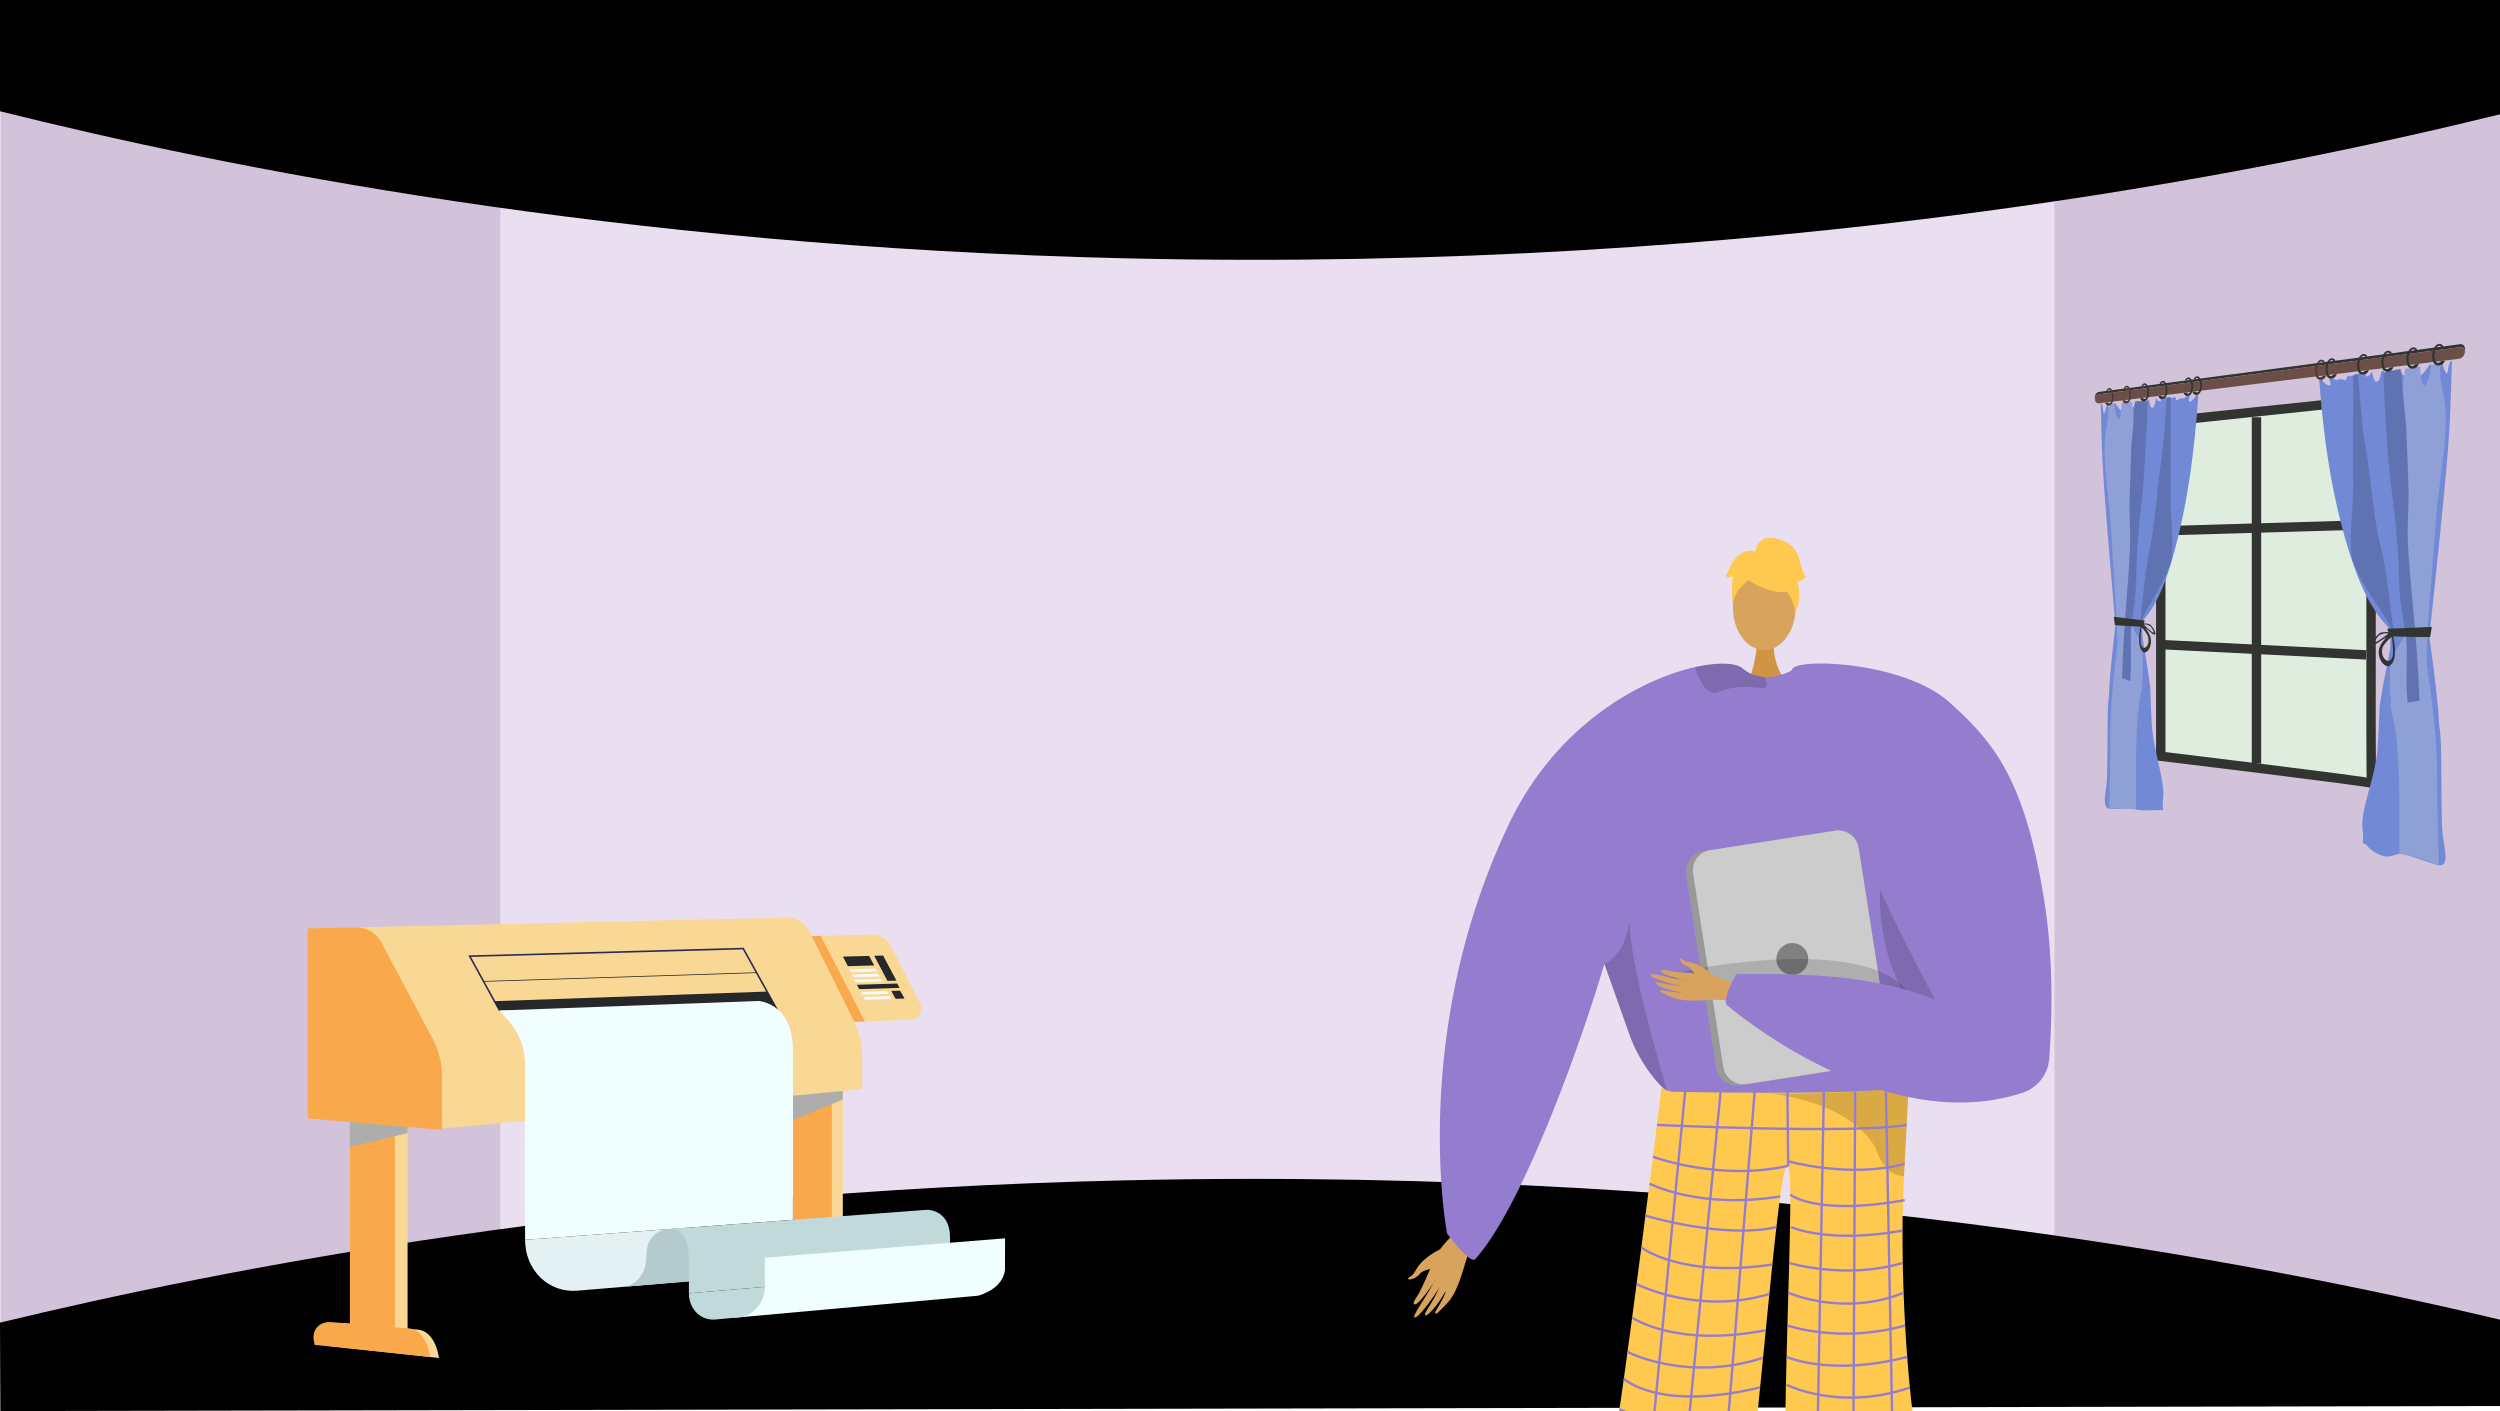 <svg xmlns="http://www.w3.org/2000/svg" xmlns:xlink="http://www.w3.org/1999/xlink" width="1366" height="771" viewBox="0 0 1366 771"><defs><style>.a,.ah,.ai,.r,.t{fill:none;}.b{fill:#d2c3db;}.c{fill:#eadff1;}.d{fill:#000;}.e{clip-path:url(#a);}.f,.g{fill:#d8a35d;}.f{fill-rule:evenodd;}.h{fill:#d19442;}.i{fill:#947dce;}.j{fill:#ffc84f;}.k{opacity:0.15;}.l{fill:#62548a;}.m{opacity:0.3;}.n{opacity:0.5;}.o{fill:#999;}.p{fill:#ccc;}.q{fill:gray;}.r{stroke:#947dce;stroke-width:1.3px;}.ah,.ai,.r,.t{stroke-miterlimit:10;}.s{fill:#dfeddf;}.t{stroke:#313431;stroke-width:5.136px;}.u{fill:#728ad6;}.v{fill:#5f73b3;}.w{fill:#8fa0d6;}.x{fill:#313431;}.y{fill:#6c4e49;}.z{fill:#4f3936;}.aa{fill:#f9d895;}.ab{fill:#6c98c7;}.ac{fill:#f9a94b;}.ad{fill:#2b2c52;}.ae{fill:#adadad;mix-blend-mode:multiply;isolation:isolate;}.af{fill:#252729;}.ag{fill:#f9f9f9;}.ah{stroke:#2b2c52;stroke-width:0.891px;}.ai{stroke:#252729;stroke-width:0.419px;}.aj{fill:url(#b);}.ak{fill:url(#c);}.al{fill:url(#d);}.am{fill:url(#e);}.an{fill:url(#f);}.ao{fill:url(#g);}</style><clipPath id="a"><rect class="a" width="458.576" height="588.205" transform="translate(2078.042 182.108)"/></clipPath><linearGradient id="b" x1="17.132" y1="0.5" x2="18.132" y2="0.5" gradientUnits="objectBoundingBox"><stop offset="0" stop-color="#e4f1f2"/><stop offset="1" stop-color="#dde5e6"/></linearGradient><linearGradient id="c" x1="9.299" y1="0.5" x2="10.299" y2="0.5" gradientUnits="objectBoundingBox"><stop offset="0" stop-color="#f0feff"/><stop offset="1" stop-color="#dde5e6"/></linearGradient><linearGradient id="d" x1="42.978" y1="0.5" x2="43.979" y2="0.5" gradientUnits="objectBoundingBox"><stop offset="0" stop-color="#b4cacc"/><stop offset="1" stop-color="#a5c7cc"/></linearGradient><linearGradient id="e" x1="8.576" y1="0.5" x2="9.576" y2="0.5" gradientUnits="objectBoundingBox"><stop offset="0" stop-color="#c1d9db"/><stop offset="1" stop-color="#dde5e6"/></linearGradient><linearGradient id="f" x1="8.416" y1="0.5" x2="9.416" y2="0.5" xlink:href="#c"/><linearGradient id="g" x1="33.799" y1="0.5" x2="34.799" y2="0.5" xlink:href="#e"/></defs><g transform="translate(-1386 0.686)"><path class="b" d="M2752,8.85V767.314l-242.228-67.586-32.991-6.263,1.636-558.092,30.118-25.56Z"/><path class="b" d="M1702.3,124.785l-16.051,556.371-300.045,74.4V5.5l298.845,93.571Z"/><path class="c" d="M2083.978,88.385H1659.37V705.769h849.165V88.385Z"/><path class="d" d="M1386,60.094c121.657,30.38,335.7,73.888,615,80.372,352.972,8.194,622.429-47.1,751-78.7V-.686H1386Z"/><path class="d" d="M1386,722c121.657-29.39,335.7-71.48,615-77.753,352.972-7.927,622.429,45.568,751,76.133v47.19l-1365.8,2.747Z"/><g class="e"><path class="f" d="M2172.776,682.049s-9.224,4.048-13.011,10.972c-2.25,4.116-3.311,3.617-3.907,4.242-1.98,2.074,3.465,1.343,5.98-1.934,2.044-2.664,7.8-2.483,9.541-3.9s5.707-6.1,5.488-7.71S2172.776,682.049,2172.776,682.049Z"/><path class="f" d="M2188.79,665.7c-.94,1.185-14.614,12.33-18.119,19.788s-8,18.879-10.58,22.453c-3.028,4.2-1.595,6.061,2.42,1.408,2.609-3.024,7.287-9.461,7.928-11.029.311-.76-2.184,4.022-5.295,9.076-3.307,5.373-7.225,11.08-6.295,11.743,1.8,1.286,12.373-13.812,13.759-16.645a78.943,78.943,0,0,1-3.755,7.43c-1.892,3.282-4.589,6.852-4.148,7.906.7,1.659,7.381-5.944,11.048-12.9.284-.042-.2,2.458-5.112,10.428-.493.8-.913,3.143,1.424.782,4.921-4.97,7.4-6.744,10.806-15.3,3.317-8.34,4.951-18.279,9.182-23.61Z"/><path class="g" d="M2401.706,778.138s-16.14,166.54-9.277,169.405c12.312,5.223,60.53,22.307,7.369,18.553-27.307,1.646-25.3-4.455-25.73-9.625-.349-4.224.453-153.268-.669-164.859-.251-2.6-.4-4.165-.4-4.165Z"/><path class="g" d="M2301.619,778.138s7,166.54.135,169.405c-12.312,5.223-60.53,22.307-7.37,18.553,27.308,1.646,25.3-4.455,25.731-9.625.348-4.224,3.446-36.284,4.568-47.875.251-2.6,5.6-132.847,5.6-132.847Z"/><path class="h" d="M2355.148,348.383s-1.422,15.869,8.366,24.644-22.557,0-22.557,0,6.019-15.2,4.669-24.644S2355.148,348.383,2355.148,348.383Z"/><ellipse class="g" cx="17.113" cy="23.348" rx="17.113" ry="23.348" transform="translate(2332.873 307.84)"/><path class="i" d="M2461.6,501.068c-.364,5.732-6.291,31.7-13.7,54.787-6.07,18.952-13.155,35.966-18.978,38.319-12.92,5.2-110.472,12.335-130.528,2.769-.468-.351-.975-.728-1.456-1.144-7.526-6.122-15.689-18.211-20.017-29.532,0-.013-11.53-32.509-13.882-39.125-.026-.065-.039-.117-.065-.169-.078-.26-.169-.507-.26-.741-.026-.091-.065-.169-.091-.26-12.141,41.452-44.441,132.491-70.568,161.335-2.742,3.028-15.364-13.961-15.364-13.961s-21.1-108.938,33.939-224.063c25.905-54.19,72.14-78.913,101.659-85.477,12.777-2.846,22.422-2.288,25.944.754a19.131,19.131,0,0,0,11.946,4.64,25.925,25.925,0,0,0,6.707-.61,33.366,33.366,0,0,0,7.11-2.418c1.092-.507,1.729-.871,1.729-.871a69.341,69.341,0,0,1,18.067,1.079C2450.575,379.456,2462.2,491.436,2461.6,501.068Z"/><path class="j" d="M2293.921,593.1a10.549,10.549,0,0,0,5.987,2.763c14.068.276,74.829,1.316,107.79-.578,11.628-.669,19.795-1.7,21.23-3.27a1.284,1.284,0,0,1-.01.133c-.086,1.817-1.128,22.617-2.591,49.882-2.888,53.821,2.675,130.906,9.174,154.3,1.4,5.05-74.09-2.6-74.09-2.6-.21-55.542,5.06-153.052,1.656-157.422-4.141-5.317-10.856,80.452-18.554,152.223-29.9,7.8-77.237,3.064-76.689,0C2274.323,752.142,2293.921,593.1,2293.921,593.1Z"/><path class="k" d="M2262.624,525.972c.026.091.065.169.091.26.091.234.182.481.26.741.026.052.039.1.065.169,2.353,6.616,13.882,39.112,13.882,39.125,4.329,11.321,12.492,23.41,20.018,29.532-5.109-18.5-21.032-72.114-20.421-93.717C2273.478,522.905,2262.624,525.959,2262.624,525.972Z"/><path class="k" d="M2418.8,448.509s-32.328,96.5,57.366,137.49l1.823,1.212-.464-22.7s-42.264-58.976-42.424-60.494S2418.8,448.509,2418.8,448.509Z"/><path class="k" d="M2351.308,373.035c.052,1.547-.767,2.561-3.25,2.223-7.747-1.053-16.5-.832-22.851,2.079a5.4,5.4,0,0,1-5.225-.221c-4.068-2.378-6.59-9.475-7.591-12.621a2.162,2.162,0,0,1-.1-.689c12.777-2.846,22.422-2.288,25.944.754a19.131,19.131,0,0,0,11.946,4.64A10.544,10.544,0,0,1,2351.308,373.035Z"/><path class="l" d="M2322.416,945.816c.318-2.4-16.79-2.179-18.726-.226s-36.032,8.988-35.357,19.114,47.928,2.164,51.3,1.926S2321.791,950.541,2322.416,945.816Z"/><path class="l" d="M2373.109,941.916c-.318-2.4,20.161.647,22.1,2.6s31.749,10.062,31.074,20.188-47.928,2.164-51.3,1.926S2373.735,946.642,2373.109,941.916Z"/><g class="m"><path d="M2350.016,596.4c-.228-.018-.456-.036-.678-.056C2349.338,596.346,2349.579,596.363,2350.016,596.4Z"/><path class="n" d="M2350.016,596.4c18.107,1.445,57.682-1.114,57.682-1.114,11.628-.669,19.795-1.7,21.23-3.27a1.284,1.284,0,0,1-.01.133c-.086,1.817-1.128,22.617-2.591,49.882a13.606,13.606,0,0,1-1.9-.22c-4.074-.756-7.2-3.28-9.583-6.809a32.922,32.922,0,0,1-3.726-7.782C2397.616,601.535,2355.817,596.923,2350.016,596.4Z"/></g><path class="j" d="M2343.554,317.786s29.627,16.426,20.834-9.946C2358.3,289.593,2323.349,306.029,2343.554,317.786Z"/><path class="j" d="M2347.849,311.486s-16.576,9.835-14.976,19.7c0,0-3.656-29.457,12.826-30.2s22.863.851,21.4,32C2367.1,332.99,2362.31,308.212,2347.849,311.486Z"/><path class="j" d="M2344.981,301.182s.832-9.178,9.931-7.878,13,6.5,14.3,11.7,2.6,9.1,3.9,9.1c0,0-3.9,3.9-5.2,2.6,0,0,3.374,9.348-.913,17.022,0,0-1.687-11.823-8.186-13.123S2344.981,301.182,2344.981,301.182Z"/><path class="j" d="M2345.813,301.1s-6.5-3.9-13,5.2l-3.9,7.8s1.3,1.3,3.9,0c0,0-1.185,9.158.058,14.328l3.841-15.628Z"/><path class="o" d="M2307.26,477.307l16.482,105.585a11.276,11.276,0,0,0,12.868,9.4l72.063-11.256a3.508,3.508,0,0,0,.507-.1,11.235,11.235,0,0,0,8.877-12.764L2401.576,462.58a11.259,11.259,0,0,0-12.869-9.385l-68.721,10.724-3.341.52A11.258,11.258,0,0,0,2307.26,477.307Z"/><path class="p" d="M2311.108,476.683l16.482,105.585a11.257,11.257,0,0,0,12.868,9.384l68.722-10.723a11.235,11.235,0,0,0,8.877-12.764L2401.576,462.58a11.259,11.259,0,0,0-12.869-9.385l-68.721,10.724A11.235,11.235,0,0,0,2311.108,476.683Z"/><circle class="q" cx="8.699" cy="8.699" r="8.699" transform="translate(2356.618 514.611)"/><path class="k" d="M2432.512,551.786s1.689-38.812-102.3-25.814,77.99,24.7,77.99,24.7Z"/><path class="f" d="M2339.9,540.513c-1.232-.413-14.237-8.2-21.288-8.852s-17.594-.945-21.234-1.98c-4.282-1.217-5.364.484-.43,2.367,3.206,1.223,9.775,3.12,11.23,3.18.705.028-3.889-.589-8.882-1.624-5.308-1.1-11.066-2.6-11.329-1.651-.511,1.833,14.778,5.956,17.473,6.247a67.814,67.814,0,0,1-7.1-.86c-3.2-.569-6.878-1.7-7.6-1.039-1.137,1.048,6.961,4.225,13.654,5.153.116.217-2.046.555-9.921-1.08-.791-.165-2.806.181-.215,1.379,5.455,2.522,7.614,4.01,15.519,4.256,7.709.241,16.217-1.346,21.762.513Z"/><path class="f" d="M2322.008,532.355s-5.969-6.268-12.67-7.3c-3.984-.615-3.891-1.618-4.57-1.917-2.254-.992-.072,3.192,3.312,4.266,2.75.873,4.286,5.572,5.939,6.569s6.6,2.826,7.834,2.179S2322.008,532.355,2322.008,532.355Z"/><path class="i" d="M2451.1,382.992c24.484,21.906,41.425,42.253,51.993,109.185,5.362,33.958,3.965,67.916,2.569,85.823a21.156,21.156,0,0,1-14.541,18.4c-76.71,25.3-160.971-47.487-160.971-47.487-4.393-1.635,4.451-17.3,4.451-17.3,42.409-.439,74.9.86,108.7,13.859-.171-.08-33.223-62.162-37.7-79.29-11.714-44.914-50.271-83.782-40.295-101.386C2368.757,358.7,2426.4,360.895,2451.1,382.992Z"/><line class="r" x1="19.171" y2="200.461" transform="translate(2287.952 591.79)"/><line class="r" x1="19.026" y2="196.97" transform="translate(2307.123 595.799)"/><line class="r" x1="15.822" y2="195.594" transform="translate(2328.925 595.799)"/><line class="r" x2="0.408" y2="40.515" transform="translate(2362.659 595.799)"/><line class="r" x1="3.671" y2="199.557" transform="translate(2378.871 595.799)"/><line class="r" x1="1.023" y2="201.231" transform="translate(2398.628 595.674)"/><line class="r" x2="3.871" y2="202.386" transform="translate(2416.466 595.674)"/><path class="r" d="M2291.328,613.957s107.956,5.1,136.48,0"/><path class="r" d="M2363.067,636.314c-37.773,8.555-73.921-4.969-73.921-4.969"/><path class="r" d="M2362.659,633.758s34.088,9.578,64.03,1.49"/><path class="r" d="M2287.289,646.035s27.222,14.252,71.436,6.987"/><path class="r" d="M2285.061,663.531s42.36,12.933,71.57,6.278"/><path class="r" d="M2282.827,680.912s21.573,16.912,71.592,9.326"/><path class="r" d="M2280.226,700.906s32.9,17.187,72.555,5.466"/><path class="r" d="M2277.808,719.221s23.3,16.538,73.015,6.932"/><path class="r" d="M2275.279,738s32.157,16.81,74.059,3.229"/><path class="r" d="M2273.256,752.65s18.972,18.247,74.477,4.72"/><path class="r" d="M2270.871,769.283s30.677,16.161,75.223,4.209"/><path class="r" d="M2364.208,652.056s14.241,11.759,62.481,3.029"/><path class="r" d="M2364.583,669.753s19.983,9.318,60.965,1.959"/><path class="r" d="M2363.608,689.4s30.857,9.294,61.94,0"/><path class="r" d="M2363.163,705.685s30,13.334,62.983,0"/><path class="r" d="M2362.659,723.568s28.558,10.022,64.315,0"/><path class="r" d="M2362.2,740.745s24.072,10.8,65.9,0"/><path class="r" d="M2362.2,755.941s28.58,14.729,67.356,1.565"/><path class="r" d="M2361.511,774.938s32.508,11.019,70.163.811"/></g><path class="s" d="M2678.22,218.075l-111.571,11.758V412.508s115.9,14.027,115.182,14.79,0-205.724,0-205.724l-.95-3.779Z"/><path class="t" d="M2678.22,218.075l-111.571,11.758V412.508s115.9,14.027,115.182,14.79,0-205.724,0-205.724l-.95-3.779Z"/><line class="t" y2="189.205" transform="translate(2618.938 227.291)"/><line class="t" x2="110.049" y2="5.538" transform="translate(2568.81 351.607)"/><line class="t" y1="3.213" x2="110.049" transform="translate(2568.81 286.091)"/><path class="u" d="M2655.418,206.85s-1.812.038,1.886,2.522c3.731,2.505,1.251-3.388,1.251-3.388l2.769.158s.891,1.205,1.747.736a5.94,5.94,0,0,1,2.6-.312l2,.62s1.05-3.507,1.688-2.529c.526.805,2.667-.371,4.3-1.047l2.06-.221c.873.429,1.425,1.425,2.332.388,1.232-1.41.039,2.505.617,1.51s1.972.274,2.786-2.365c.018-.058.035-.109.052-.157l.549-.06c.473,1.195.963,5.052,2.273,5.158,1.715.138,2.317-2.507,2.77-5.719l1.519-.174a9.083,9.083,0,0,1,.113,2.71c-.355,2.761,3.1,2.312,3.1,2.312s.1-2.917.62-3.64a18.253,18.253,0,0,1,2.52-2.136q1.334-.164,2.673-.334c.141.511.3,1.139.539,1.783.734,1.949.475,2.031,2.755,1.561s1.728,1.57,2.134-.251c.371-1.665.337-1.824.834-3.925q.744-.1,1.49-.211a33.484,33.484,0,0,0,1.334,3.146c1.623,3.215,2.818.717,4.8-1.63a29.8,29.8,0,0,0,1.951-2.738l.9-.147c.036.057.073.121.112.2.719,1.391,1.788,3.811,3.56,2.525,1.41-1.023,1.855-3.184,2.151-3.719l.216-.039h0a27.961,27.961,0,0,0,1.548,4.664c1.4,3.05,1.4.128,2.039-3.017a9.387,9.387,0,0,1,.964-2.5c.257-.05.514-.1.771-.149-.694,21.556-.776,32.584-2.844,56.79-2.059,24.1-6.121,62.123-8.862,87.9-.546,5.141-.731,1.861-.53,6.361.013.29.019.507.019.664.046.323.1.675.151,1.065,1.4,10.014,4.481,32.83,5.02,45.314.107,2.626.71,2.912,1.017,11.763.392,11.284.147,36.023.7,45.613s4.281,19.625-.955,20.275c-2.487.308-16.1-5.78-21.87-6.253-2.825-.231-5.757,2.874-11.035.544-7.509-3.315-6.308-5.489-9.167-6.322-.281-.082-.3-.168-.3-.2a.8.8,0,0,1-.206.2c1.1-8.009-1.151-7.1.536-16.68,1.694-9.622,6.814-23.175,7.641-34.793.487-6.846.854-15.079,1.053-20.914.167-4.873.667-5.024,1.124-8.911.113-.965.3-1.729.458-2.646.76-4.293,1.661-8.639,2.486-12.841.2-1.005.406-2.078.557-2.876.3-1.6.7-3.52.91-4.85a35.327,35.327,0,0,0,.4-7.732c-.018-.406-.056-.591-.086-.94s-.076-.661-.116-.981c-.019-.158-.047-.322-.065-.442-.035-.237-.1-.615-.133-.795a18.748,18.748,0,0,0-.464-1.906c-.16-.513-.171-.515-.323-.92-.571-.552-1.134-1.212-1.686-1.794-.218-.229-.445-.532-.7-.824-9.235-10.578-15.159-26.367-19.293-39.786-9.428-30.61-13.741-61.838-16.009-93.585l.366-.046Z"/><path class="v" d="M2670.647,298.966c.191,3.669.165,4.177,1.168,7.216,3.261,9.872,10.991,20.277,16.432,28.969.2.318.479.718.634.967,1.3,2.082,2.75,4.545,3.838,6.542a5.887,5.887,0,0,1,.665,1.508,12.461,12.461,0,0,1,.393,2.853c.034.4.042.8.045,1.307.013,2.435-.208,4.994-.25,7.465v.02c-.021,1.87-.294,4.1-.437,5.849-.167,2.052-.291,3.666-.307,5.642,0,.017,0,.033,0,.046.015.452,0,.775.043,1.25.24,2.782.571,5.71.881,8.481.069.612.173,1.545.222,1.966.233,2.022.432,3.7.664,5.622.078-1.793.208-3.812.279-5.472s.042.057.12-2.352.619-8.588.587-11.827-.4-5.132-.646-8.764c-.147-2.16-.616-6.538-.878-9.279-.12-1.25-.281-2.874-.462-4.273-.3-2.353-.385-3.514-.735-6.161-1.765-13.355-3.236-27.4-6.516-40.363-.014-.057-.02-.082-.035-.145-.2-.835-.258-.989-.462-1.933-3.575-16.531-4.428-33.783-7.311-50.355-2.256-12.968-2.993-26.566-4.1-39.774-.906.318-1.829-.337-2.72.623.034,17.492-.164,41.946-.018,57.957C2671.884,278.221,2669.937,285.4,2670.647,298.966Z"/><path class="w" d="M2691.937,376.964a9.3,9.3,0,0,0,.014,1.773c1.967,11.037-1.956-2.352,1.876,14.051,3.865,16.543,3.159,53.774,3.186,69.473-.129,8.533.188-6.213.092,3.455,7.057.84,14.283,3.879,21.476,6.454-.383-17.122-.9-32.275-.964-50.272s-2.553-39.3-5.416-57.792c-.83-5.356-.039-11.442.052-16.759.018-1.1.221-4.318.325-5.858,1.115-16.6,3.279-42.857,4.353-57.515,1.658-22.646,8.055-51.133,4.226-68.774-2.037-9.38-1.7-8.679-2.056-17.646-1.451,1.029-3.082.575-4.593,1.112-.511,2.564-.918,6.815-1.977,8.988-2.146,4.4-3.02,1.467-3.57-1.663-.235-1.341-.457-4.7-.595-6.378-2.773.349-5.525.826-8.263,1.209-.629,5.522-1.475,11.054-1.793,16.563,0,.005.011.022.011.03-.45,12.565-.714,25.694.05,37.89.765,12.217-1.978,18.3-2.353,31.872s.769,37.289,3.976,51.572a19.031,19.031,0,0,1,.418,3.61,12.023,12.023,0,0,1-.747,4.582,1.14,1.14,0,0,1-.069.165c-1.613,3.369-3.906,6.029-5.575,9.375a12.609,12.609,0,0,0-.523,1.247,22.812,22.812,0,0,0-1.011,3.453,34.992,34.992,0,0,0-.629,5.862c0,.056-.007.158,0,.2a.515.515,0,0,1,0,.052C2691.929,370.615,2691.738,373.541,2691.937,376.964Z"/><path class="v" d="M2697.476,201.092c-3.061,1.137-6.374.154-9.234,2.2.59,16.94,2.362,46.975,4.208,61.246,2.167,16.758,2.716,22.256,3.562,34.66.848,12.427.334,21.072,2.213,32.5.735,4.467,1.058,6.759,1.73,10.652.385,2.231.411,2.682.7,4.629.012.08.011.111.018.16a49.241,49.241,0,0,1,.4,6.729c-.085,5.656-.1,16.081-.114,20.288s.164,1.906.2,3.637a13.541,13.541,0,0,0,.081,1.418c.051,1.232.175,2.685.23,4,2.15-.345,4.309-.81,6.488-1.006-.045-1.859-.033-.8-.1-3.062s.112,4.318-.056-1.481-1.264-23.019-1.868-29.429-.087-1.331-.48-6.109.517,6.842-.241-2.673-2.947-31.128-3.5-42.649.578-20.847.281-31.088-.85-23.216-1.2-31.737-1.111-10.785-1.485-16.321-.865-9.549-1.172-12.925S2697.748,203.546,2697.476,201.092Z"/><path class="x" d="M2714.745,341.856c-8.249.472-16.373.694-24.347.966.452,1.365.842,2.757,1.247,4.143,7.274.122,14.7.57,22.2.411Q2714.293,344.617,2714.745,341.856Z"/><path class="x" d="M2690.218,363.291c.736.235,1.551-.325,2.187-.792a4.162,4.162,0,0,0,.726-.794,3.591,3.591,0,0,0,.346-.548,9.995,9.995,0,0,0,1-3.434,34.236,34.236,0,0,0-.64-9.36c-.113-.614-.208-.992-.277-1.31-.131-.605-.158-.679-.281-1.175a2.013,2.013,0,0,0-1.418.111,1.163,1.163,0,0,0-.2.1,1.985,1.985,0,0,0-.237.129,8.146,8.146,0,0,0-1.8,1.564c-1.321,1.791-2.958,3.36-3.609,5.782C2685.03,357.216,2686.831,362.215,2690.218,363.291Zm-1.953-11.039a20.535,20.535,0,0,1,3.727-4.278c.582-.6.5-.375,1.006-.421.3,2.777.521,5.478.574,8.24v.017c-.065,1.811-.426,3.674-1.846,4.45a1.158,1.158,0,0,1-.964.154C2687.556,359.662,2686.793,354.825,2688.265,352.252Z"/><path class="x" d="M2682.517,350.347c-.125,1.627,1.753.841,2.495.357s3.258-2.209,3.966-2.627.17-.072.676-.323,1.226-.528,1.789-.792c.04-.141.056-.224.095-.378l.125-.507c.045-.178.082-.331.135-.543s.127-.534.19-.766c-.149-.018-.162-.013-.343-.026s-.425-.021-.682-.032c-1.316-.057-3.655-.126-4.693.573C2684.786,346.282,2682.642,348.721,2682.517,350.347Zm3.317-3.8c.724-.639,3.741-1.736,5.139-.891-1.843,1.152-4.992,3.8-6.746,4.444S2685.112,347.18,2685.834,346.542Z"/><path class="x" d="M2530.623,217.005q.01.227.036.426a2.785,2.785,0,0,1,2.521-2.723l196.361-25.591s2.891-.837,3.329,2.091c.026-.276.038-.565.038-.877-.014-3.838-3.386-2.856-3.386-2.856l-196.354,25.932S2530.462,213.522,2530.623,217.005Z"/><path class="y" d="M2530.659,217.431c.351,2.985,2.792,2.19,2.792,2.19l196.071-24.257c1.287-.265,3.076-1.049,3.348-4.153v0c-.438-2.928-3.329-2.091-3.329-2.091L2533.18,214.708A2.785,2.785,0,0,0,2530.659,217.431Z"/><path class="x" d="M2719.831,188.854a1.434,1.434,0,0,0-1.2-.606c-1.078.138-1.773,2.052-1.953,2.548-1.036,2.852-.365,6.524,1.181,6.743.334.047,1.007.124,2.048-.948.7-.025,1.316-.156,2.013-.182a3.964,3.964,0,0,1-1.5,2.028,3.511,3.511,0,0,1-3.991-.031c-.91-.679-1.083-1.7-1.319-3.09a8.146,8.146,0,0,1,.5-5.079c.357-.761,1.241-2.66,2.768-2.974,1.588-.326,2.684.925,2.563,1.385C2720.875,188.9,2720.335,188.765,2719.831,188.854Z"/><path class="x" d="M2705.6,190.732a1.387,1.387,0,0,0-1.164-.6c-1.046.134-1.72,2.018-1.9,2.506-1,2.806-.353,6.424,1.146,6.642.324.047.977.124,1.986-.93.674-.023,1.277-.151,1.952-.175a3.887,3.887,0,0,1-1.456,1.994,3.366,3.366,0,0,1-3.871-.037c-.883-.671-1.05-1.675-1.278-3.046a8.128,8.128,0,0,1,.486-5c.346-.749,1.2-2.618,2.685-2.924,1.54-.318,2.6.916,2.485,1.37C2706.611,190.776,2706.087,190.646,2705.6,190.732Z"/><path class="x" d="M2691.793,192.554a1.344,1.344,0,0,0-1.13-.592c-1.014.13-1.669,1.984-1.838,2.464-.974,2.762-.343,6.328,1.112,6.545.314.047.947.124,1.927-.912.653-.022,1.238-.147,1.894-.169a3.841,3.841,0,0,1-1.413,1.962,3.226,3.226,0,0,1-3.756-.045c-.857-.661-1.019-1.651-1.241-3a8.121,8.121,0,0,1,.472-4.926c.336-.736,1.168-2.576,2.6-2.874,1.495-.31,2.525.907,2.411,1.354C2692.775,192.6,2692.267,192.47,2691.793,192.554Z"/><path class="x" d="M2678.4,194.322a1.3,1.3,0,0,0-1.1-.586c-.985.126-1.62,1.952-1.784,2.425-.946,2.719-.334,6.234,1.079,6.451.3.046.92.123,1.87-.9.635-.02,1.2-.142,1.839-.163a3.763,3.763,0,0,1-1.372,1.93,3.1,3.1,0,0,1-3.646-.05c-.831-.654-.989-1.629-1.2-2.96a8.116,8.116,0,0,1,.458-4.853c.326-.725,1.134-2.536,2.529-2.827,1.451-.3,2.451.9,2.341,1.339C2679.349,194.368,2678.856,194.24,2678.4,194.322Z"/><path class="x" d="M2660.979,196.621a1.252,1.252,0,0,0-1.055-.578c-.947.121-1.557,1.91-1.715,2.373-.91,2.665-.321,6.112,1.037,6.328.294.047.885.124,1.8-.874.61-.018,1.155-.136,1.767-.155a3.685,3.685,0,0,1-1.319,1.889,2.928,2.928,0,0,1-3.5-.058c-.8-.642-.951-1.6-1.158-2.9a8.09,8.09,0,0,1,.441-4.757c.313-.711,1.09-2.484,2.431-2.766,1.4-.293,2.356.888,2.25,1.318C2661.9,196.668,2661.421,196.541,2660.979,196.621Z"/><path class="z" d="M2655.237,197.378a1.233,1.233,0,0,0-1.041-.574c-.935.119-1.537,1.9-1.693,2.356-.9,2.646-.317,6.071,1.024,6.287.29.047.873.124,1.775-.866.6-.018,1.14-.135,1.744-.153a3.653,3.653,0,0,1-1.3,1.875,2.876,2.876,0,0,1-3.46-.06c-.789-.639-.939-1.59-1.143-2.887a8.09,8.09,0,0,1,.435-4.726c.309-.705,1.076-2.467,2.4-2.746,1.376-.29,2.325.884,2.221,1.312C2656.141,197.426,2655.673,197.3,2655.237,197.378Z"/><path class="u" d="M2585.315,215.336s1.538-.353-1.588,2.711c-3.1,3.04-1.045-2.836-1.045-2.836l-2.295.728s-.732,1.277-1.434,1.03a4.42,4.42,0,0,0-2.116.254l-1.613.964s-.839-2.921-1.348-1.916c-.418.824-2.11.215-3.394-.05l-1.6.223c-.675.552-1.1,1.537-1.8.808-.943-.986-.03,2.2-.473,1.444s-1.5.624-2.118-1.513c-.013-.047-.027-.088-.04-.127l-.414.057c-.356,1.131-.725,4.569-1.706,4.906-1.276.439-1.722-1.725-2.057-4.4-.373.05-.746.1-1.119.147a9.286,9.286,0,0,0-.082,2.343c.26,2.3-2.261,2.55-2.261,2.55a10.216,10.216,0,0,0-.448-2.98,9.462,9.462,0,0,0-1.811-1.333q-.953.114-1.9.224c-.1.457-.21,1.014-.381,1.6-.518,1.771-.335,1.793-1.934,1.813s-1.2,1.618-1.483.175c-.257-1.318-.234-1.456-.577-3.11l-1.025.1c-.228.774-.516,1.79-.912,2.844-1.1,2.936-1.912,1.09-3.246-.483a17.418,17.418,0,0,1-1.3-1.886l-.6.043c-.024.053-.049.111-.074.179-.476,1.259-1.179,3.41-2.34,2.677-.917-.58-1.206-2.242-1.4-2.619l-.139.007h0a32.384,32.384,0,0,1-1,4.014c-.9,2.675-.9.339-1.3-2.065a6.918,6.918,0,0,0-.614-1.826c-.163.006-.326.013-.489.018.44,17.057.493,25.836,1.812,44.945,1.323,19.176,3.966,49.745,5.773,70.748.363,4.215.486,1.551.352,5.208-.008.236-.012.413-.013.541-.03.26-.063.544-.1.859-.925,8.053-2.948,26.252-3.3,36.265-.069,2.1-.461,2.255-.66,9.341-.254,9.022-.1,28.976-.451,36.576s-2.745,14.732.619,16.542c1.622.872,10.785-.666,14.82.429s10.556.331,14.9.43c.216,0,.231-.065.228-.091a1.122,1.122,0,0,0,.159.234c-.847-7.315.889-5.927-.412-14.773-1.3-8.815-5.166-21.661-5.782-31.847-.363-5.985-.635-13.137-.783-18.19-.124-4.217-.494-4.409-.831-7.806-.084-.843-.219-1.519-.339-2.326-.558-3.764-1.219-7.576-1.822-11.244-.143-.876-.295-1.81-.405-2.5-.219-1.39-.506-3.056-.661-4.205a35.672,35.672,0,0,1-.291-6.608c.013-.344.041-.5.062-.794s.055-.558.084-.828c.014-.133.034-.271.047-.373.025-.2.074-.517.1-.668.075-.5.241-1.243.337-1.6.116-.429.124-.43.235-.767.416-.442.827-.977,1.231-1.448.159-.185.326-.433.513-.672,6.912-8.79,11.489-22.573,14.751-34.541,7.662-28.108,11.273-57.193,13.2-86.871l-.311.038Z"/><path class="v" d="M2572.86,300.425a19.84,19.84,0,0,1-.922,6.432c-2.55,8.736-8.456,17.7-12.5,25.017-.146.264-.351.6-.465.8-.948,1.724-2,3.754-2.792,5.4a5.088,5.088,0,0,0-.479,1.244,11.964,11.964,0,0,0-.283,2.4c-.025.333-.03.671-.032,1.1-.01,2.064.149,4.249.179,6.347v.014c.015,1.59.212,3.5.315,5,.12,1.757.21,3.139.221,4.818,0,.015,0,.028,0,.039-.011.383,0,.659-.031,1.058-.174,2.338-.412,4.788-.635,7.1-.049.511-.124,1.29-.159,1.641-.167,1.686-.31,3.082-.476,4.681-.056-1.527-.149-3.25-.2-4.662s-.03.043-.086-2-.442-7.321-.419-10.053.284-4.3.461-7.353c.106-1.816.442-5.489.63-7.794.086-1.052.2-2.419.331-3.6.219-1.982.278-2.962.53-5.194,1.277-11.308,2.349-23.282,4.762-34.459.011-.05.015-.072.026-.126.15-.725.191-.86.342-1.679,2.673-14.463,3.318-29.517,5.51-44.286,1.734-11.682,2.3-23.763,3.166-35.614.706.1,1.428-.669,2.129,0-.027,15.53.129,37.2.014,51.432C2571.883,282.051,2573.422,288.321,2572.86,300.425Z"/><path class="w" d="M2556.745,367.3a9.271,9.271,0,0,1-.01,1.507c-1.418,9.128,1.422-1.782-1.353,11.694-2.755,13.38-2.255,44.852-2.274,58.068s-.134-5.279-.065,2.885c-4.933-1.12-9.843-.451-14.593-.168.25-13.731.59-25.864.629-40.4s1.677-31.492,3.578-46.279c.555-4.314.026-9.346-.035-13.7-.012-.9-.148-3.539-.217-4.8-.742-13.577-2.172-34.921-2.877-46.764-1.083-18.2-5.2-40.407-2.747-55.039,1.318-7.869,1.1-7.248,1.33-14.535.947.571,2.016-.088,3.013.075.338,2,.608,5.388,1.313,6.982,1.436,3.25,2.025.7,2.4-1.968.16-1.144.31-3.951.4-5.354,1.889-.222,3.785-.335,5.693-.526.441,4.51,1.036,9,1.26,13.576a.154.154,0,0,0-.007.026c.318,10.492.5,21.5-.036,31.831s1.4,15.239,1.668,26.668-.547,31.45-2.809,43.34a18.618,18.618,0,0,0-.293,3,12.237,12.237,0,0,0,.524,3.876,1.064,1.064,0,0,0,.049.142c1.136,2.927,2.763,5.322,3.957,8.275.121.3.25.68.376,1.1a23.723,23.723,0,0,1,.728,3.014,35.774,35.774,0,0,1,.455,5.042c0,.048,0,.135,0,.168a.379.379,0,0,0,0,.044C2556.751,361.9,2556.889,364.412,2556.745,367.3Z"/><path class="v" d="M2552.78,218.713c2.18.382,4.571-1.087,6.661.111-.433,14.619-1.728,40.531-3.067,52.86-1.559,14.36-1.951,19.036-2.555,29.54-.6,10.488-.237,17.778-1.569,27.352-.517,3.723-.745,5.631-1.216,8.86-.27,1.847-.288,2.223-.492,3.835-.009.066-.008.092-.013.133a48.461,48.461,0,0,0-.279,5.6c.06,4.731.07,13.442.08,16.958a17.288,17.288,0,0,1-.139,3.017c-.024,1.441-.02.153-.056,1.175s-.122,2.222-.161,3.316c-1.491-.541-2.975-1.177-4.461-1.589.03-1.526.022-.654.064-2.512s-.075,3.545.039-1.215.861-18.884,1.274-24.145.059-1.1.328-5.029-.354,5.634.166-2.2,2.034-25.806,2.419-35.421-.4-17.356-.2-25.912.593-19.456.835-26.618.778-9.18,1.04-13.876.61-8.157.826-11.048S2552.587,220.828,2552.78,218.713Z"/><path class="x" d="M2540.966,336.307c5.543.784,11.181,1.379,16.9,2.027-.329,1.14-.612,2.3-.907,3.461-5.2-.331-10.345-.392-15.4-.95Q2541.266,338.574,2540.966,336.307Z"/><path class="x" d="M2561.087,347.821c-.483-2.132-1.69-3.59-2.658-5.207a7.123,7.123,0,0,0-1.311-1.445,1.56,1.56,0,0,0-.172-.124.866.866,0,0,0-.144-.093,1.285,1.285,0,0,0-1.024-.177c-.089.413-.108.474-.2.98-.049.265-.117.58-.2,1.093a33.6,33.6,0,0,0-.459,7.884,10.491,10.491,0,0,0,.716,2.991,3.779,3.779,0,0,0,.25.494,4.051,4.051,0,0,0,.523.737c.461.453,1.052,1,1.589.869C2560.481,355.2,2561.817,351.049,2561.087,347.821Zm-3.489,5.5a.8.8,0,0,1-.7-.212c-1.026-.777-1.286-2.387-1.332-3.928v-.014c.038-2.339.194-4.615.413-6.953.364.07.306-.127.726.42a19.327,19.327,0,0,1,2.719,3.9C2560.509,348.851,2559.945,352.946,2557.6,353.32Z"/><path class="x" d="M2560.9,340.676c-.767-.661-2.485-.736-3.444-.762-.187-.005-.364-.013-.495-.012s-.141,0-.249,0c.046.2.1.479.138.663s.065.316.1.47.064.306.092.439.039.206.069.328c.408.259.933.539,1.3.785s-.024-.082.495.32,2.377,2.05,2.93,2.519,1.962,1.284,1.868-.136S2562,341.626,2560.9,340.676Zm1.521,4.281c-1.306-.677-3.628-3.148-4.972-4.241,1.019-.641,3.238.477,3.774,1.071S2563.728,345.636,2562.417,344.957Z"/><path class="z" d="M2537.638,212.9c.159-.279.436-.672.78-.72.7-.1,1.159,1.317,1.277,1.684.68,2.116.239,5.219-.774,5.675-.218.1-.656.28-1.332-.4-.449.1-.85.11-1.3.214a2.3,2.3,0,0,0,.968,1.362,2.139,2.139,0,0,0,2.6-.735,5.007,5.007,0,0,0,.867-2.747,7.6,7.6,0,0,0-.33-4.03c-.235-.548-.816-1.915-1.814-1.87a1.939,1.939,0,0,0-1.662,1.611C2536.963,213.131,2537.312,212.922,2537.638,212.9Z"/><path class="z" d="M2547.123,211.645c.163-.282.446-.681.8-.73.721-.1,1.188,1.332,1.309,1.7.7,2.142.245,5.284-.793,5.748-.224.1-.673.285-1.366-.4-.461.106-.872.113-1.332.219a2.316,2.316,0,0,0,.992,1.378,2.212,2.212,0,0,0,2.668-.749,5.035,5.035,0,0,0,.89-2.783,7.607,7.607,0,0,0-.34-4.08c-.24-.555-.836-1.939-1.86-1.891a1.979,1.979,0,0,0-1.7,1.634C2546.43,211.883,2546.788,211.671,2547.123,211.645Z"/><path class="x" d="M2556.849,210.362c.168-.287.459-.691.821-.741.74-.1,1.219,1.347,1.343,1.723.716,2.168.252,5.351-.814,5.822-.229.1-.69.29-1.4-.4-.473.109-.894.116-1.366.224a2.34,2.34,0,0,0,1.018,1.394,2.288,2.288,0,0,0,2.736-.762,5.067,5.067,0,0,0,.913-2.821,7.6,7.6,0,0,0-.348-4.132c-.247-.561-.858-1.962-1.908-1.912a2.023,2.023,0,0,0-1.748,1.658C2556.139,210.6,2556.506,210.388,2556.849,210.362Z"/><path class="x" d="M2566.828,209.045c.171-.291.47-.7.842-.752.759-.1,1.25,1.362,1.378,1.743.734,2.2.258,5.42-.835,5.9-.235.1-.708.294-1.438-.406-.485.111-.917.119-1.4.23a2.091,2.091,0,0,0,3.851.633,5.088,5.088,0,0,0,.937-2.859,7.6,7.6,0,0,0-.357-4.185c-.253-.568-.88-1.985-1.958-1.933a2.064,2.064,0,0,0-1.793,1.682C2566.1,209.291,2566.476,209.073,2566.828,209.045Z"/><path class="x" d="M2580.672,207.218c.177-.3.486-.714.872-.767.786-.109,1.3,1.383,1.427,1.77.761,2.232.267,5.516-.865,6.006-.244.1-.734.3-1.489-.41-.5.114-.951.123-1.452.237a2.4,2.4,0,0,0,1.082,1.432,2.483,2.483,0,0,0,2.908-.8,5.137,5.137,0,0,0,.97-2.911,7.605,7.605,0,0,0-.37-4.259c-.262-.578-.911-2.019-2.028-1.963a2.124,2.124,0,0,0-1.857,1.716C2579.917,207.471,2580.307,207.247,2580.672,207.218Z"/><path class="x" d="M2585.469,206.585c.179-.3.492-.719.882-.772.8-.111,1.311,1.39,1.445,1.78.77,2.245.271,5.549-.876,6.042-.246.106-.742.3-1.506-.411-.509.115-.963.125-1.47.239a2.414,2.414,0,0,0,1.095,1.44,2.524,2.524,0,0,0,2.943-.8,5.145,5.145,0,0,0,.982-2.93,7.611,7.611,0,0,0-.374-4.284c-.266-.581-.923-2.03-2.053-1.973a2.149,2.149,0,0,0-1.88,1.728C2584.705,206.84,2585.1,206.614,2585.469,206.585Z"/><path class="aa" d="M1846.515,708.728l-21.139,1.88V596.091l21.139-1.116Z"/><path class="ab" d="M1854.2,696.113l-36.09,3.072c-5.083.433-9.216,5.307-9.216,10.885v2l54.262-4.825v-1.969C1863.158,699.8,1859.155,695.692,1854.2,696.113Z"/><path class="ac" d="M1840.52,709.261l-21.22,1.887V596.412l21.22-1.12Z"/><path class="ad" d="M1848.237,696.621l-36.228,3.084c-5.1.434-9.252,5.318-9.252,10.907v2.007l54.47-4.844V705.8C1857.227,700.309,1853.208,696.2,1848.237,696.621Z"/><path class="ae" d="M1819.3,596.412v14.852l27.215-11.166v-5.123Z"/><path class="aa" d="M1608.7,735.679l-24.466-6.854v-120l24.466-1.292Z"/><path class="aa" d="M1614.415,725.824l-40.028-3.5c-6.4-.522-10.665,4.043-9.516,10.2l.413,2.211,60.575,6.619-.408-2.172C1624.314,733.137,1620.639,726.332,1614.415,725.824Z"/><path class="ac" d="M1601.767,736.307l-24.567-4.041V609.193l24.567-1.3Z"/><path class="ac" d="M1609.52,725.191l-42.463-3.464c-6.422-.524-10.712,4.05-9.562,10.219l.414,2.215,63.145,6.59-.408-2.176C1619.508,732.517,1615.769,725.7,1609.52,725.191Z"/><path class="ae" d="M1577.2,609.193v16.742l31.5-7.472V607.53Z"/><path class="aa" d="M1807.189,511.256l55.274-1.25a11.688,11.688,0,0,1,10.608,6.643l15.721,31.074c1.93,3.769-.546,8.6-4.487,8.753l-58.113,2.192Z"/><path class="ac" d="M1834.427,510.64l24.164,46.806-19.332.729L1815.5,511.068Z"/><path class="af" d="M1846.555,522l2.725,5.231,14.384-.4-2.776-5.205Z"/><path class="ag" d="M1850.143,528.95l.8,1.56,14.369-.418-.871-1.55Z"/><path class="ag" d="M1851.6,531.758l.8,1.558,14.355-.43-.87-1.549Z"/><path class="ag" d="M1852.8,534.557l.8,1.557,14.344-.443-.87-1.548Z"/><path class="ag" d="M1856.422,541.288l.8,1.553,14.312-.473-.868-1.544Z"/><path class="ag" d="M1857.877,544.085l.8,1.552,14.3-.485-.867-1.542Z"/><path class="af" d="M1854.223,537.4l1.237,2.4,22.081-.708-1.336-2.383Z"/><path class="af" d="M1863.664,521.548l7.239,13.733,4.91-.151-7.292-13.71Z"/><path class="af" d="M1872.974,540.749l2.371,4.321,4.9-.166-2.438-4.312Z"/><path class="aa" d="M1623.1,616.357l234-21.941v-17.95a42.564,42.564,0,0,0-4.338-18.889l-24.224-48.871a13.868,13.868,0,0,0-12.678-8.008l-238.314,5.392Z"/><path class="ac" d="M1554.153,610.409l73.307,6.323V587.275a43.054,43.054,0,0,0-5-20.258L1594.4,514.338a15.6,15.6,0,0,0-14.167-8.309l-26.075.59Z"/><path class="ah" d="M1658.97,551.465l-16.336-29.7,149.468-4.146L1811,551.7"/><line class="ai" y1="4.766" x2="149.299" transform="translate(1650.226 530.781)"/><path class="af" d="M1656.161,546.351l149.016-5.248L1811,551.7l-152.027-.232Z"/><path class="aj" d="M1672.909,676.743h0c0,16.675,12.848,29.117,28.562,27.8l60.946-5.1v-29.38Z"/><path class="ak" d="M1658.97,551.465l141.523-5.205s18.764.946,18.764,27.123v92.435l-146.348,10.925v-95.3a36.613,36.613,0,0,0-8.807-24.072Z"/><path class="al" d="M1752.184,670.825s-12.963-.256-12.963,14.457-11.2,17.039-11.2,17.039l34.4-2.88v-29.38Z"/><path class="am" d="M1752.184,670.825l140.44-10.484s12.477-.194,12.477,15.208v18.2L1762.417,705.99V685.922S1762.339,670.067,1752.184,670.825Z"/><path class="an" d="M1935.127,691.178s1.6,11.074-14.514,16.083l-133.565,12.1,16.863-16.93V686.519l131.261-10.6Z"/><path class="ao" d="M1762.417,705.99h0c0,8.617,6.473,15.016,14.422,14.3l12.893-1.168c7.846-.711,14.179-8.18,14.179-16.687h0Z"/></g></svg>